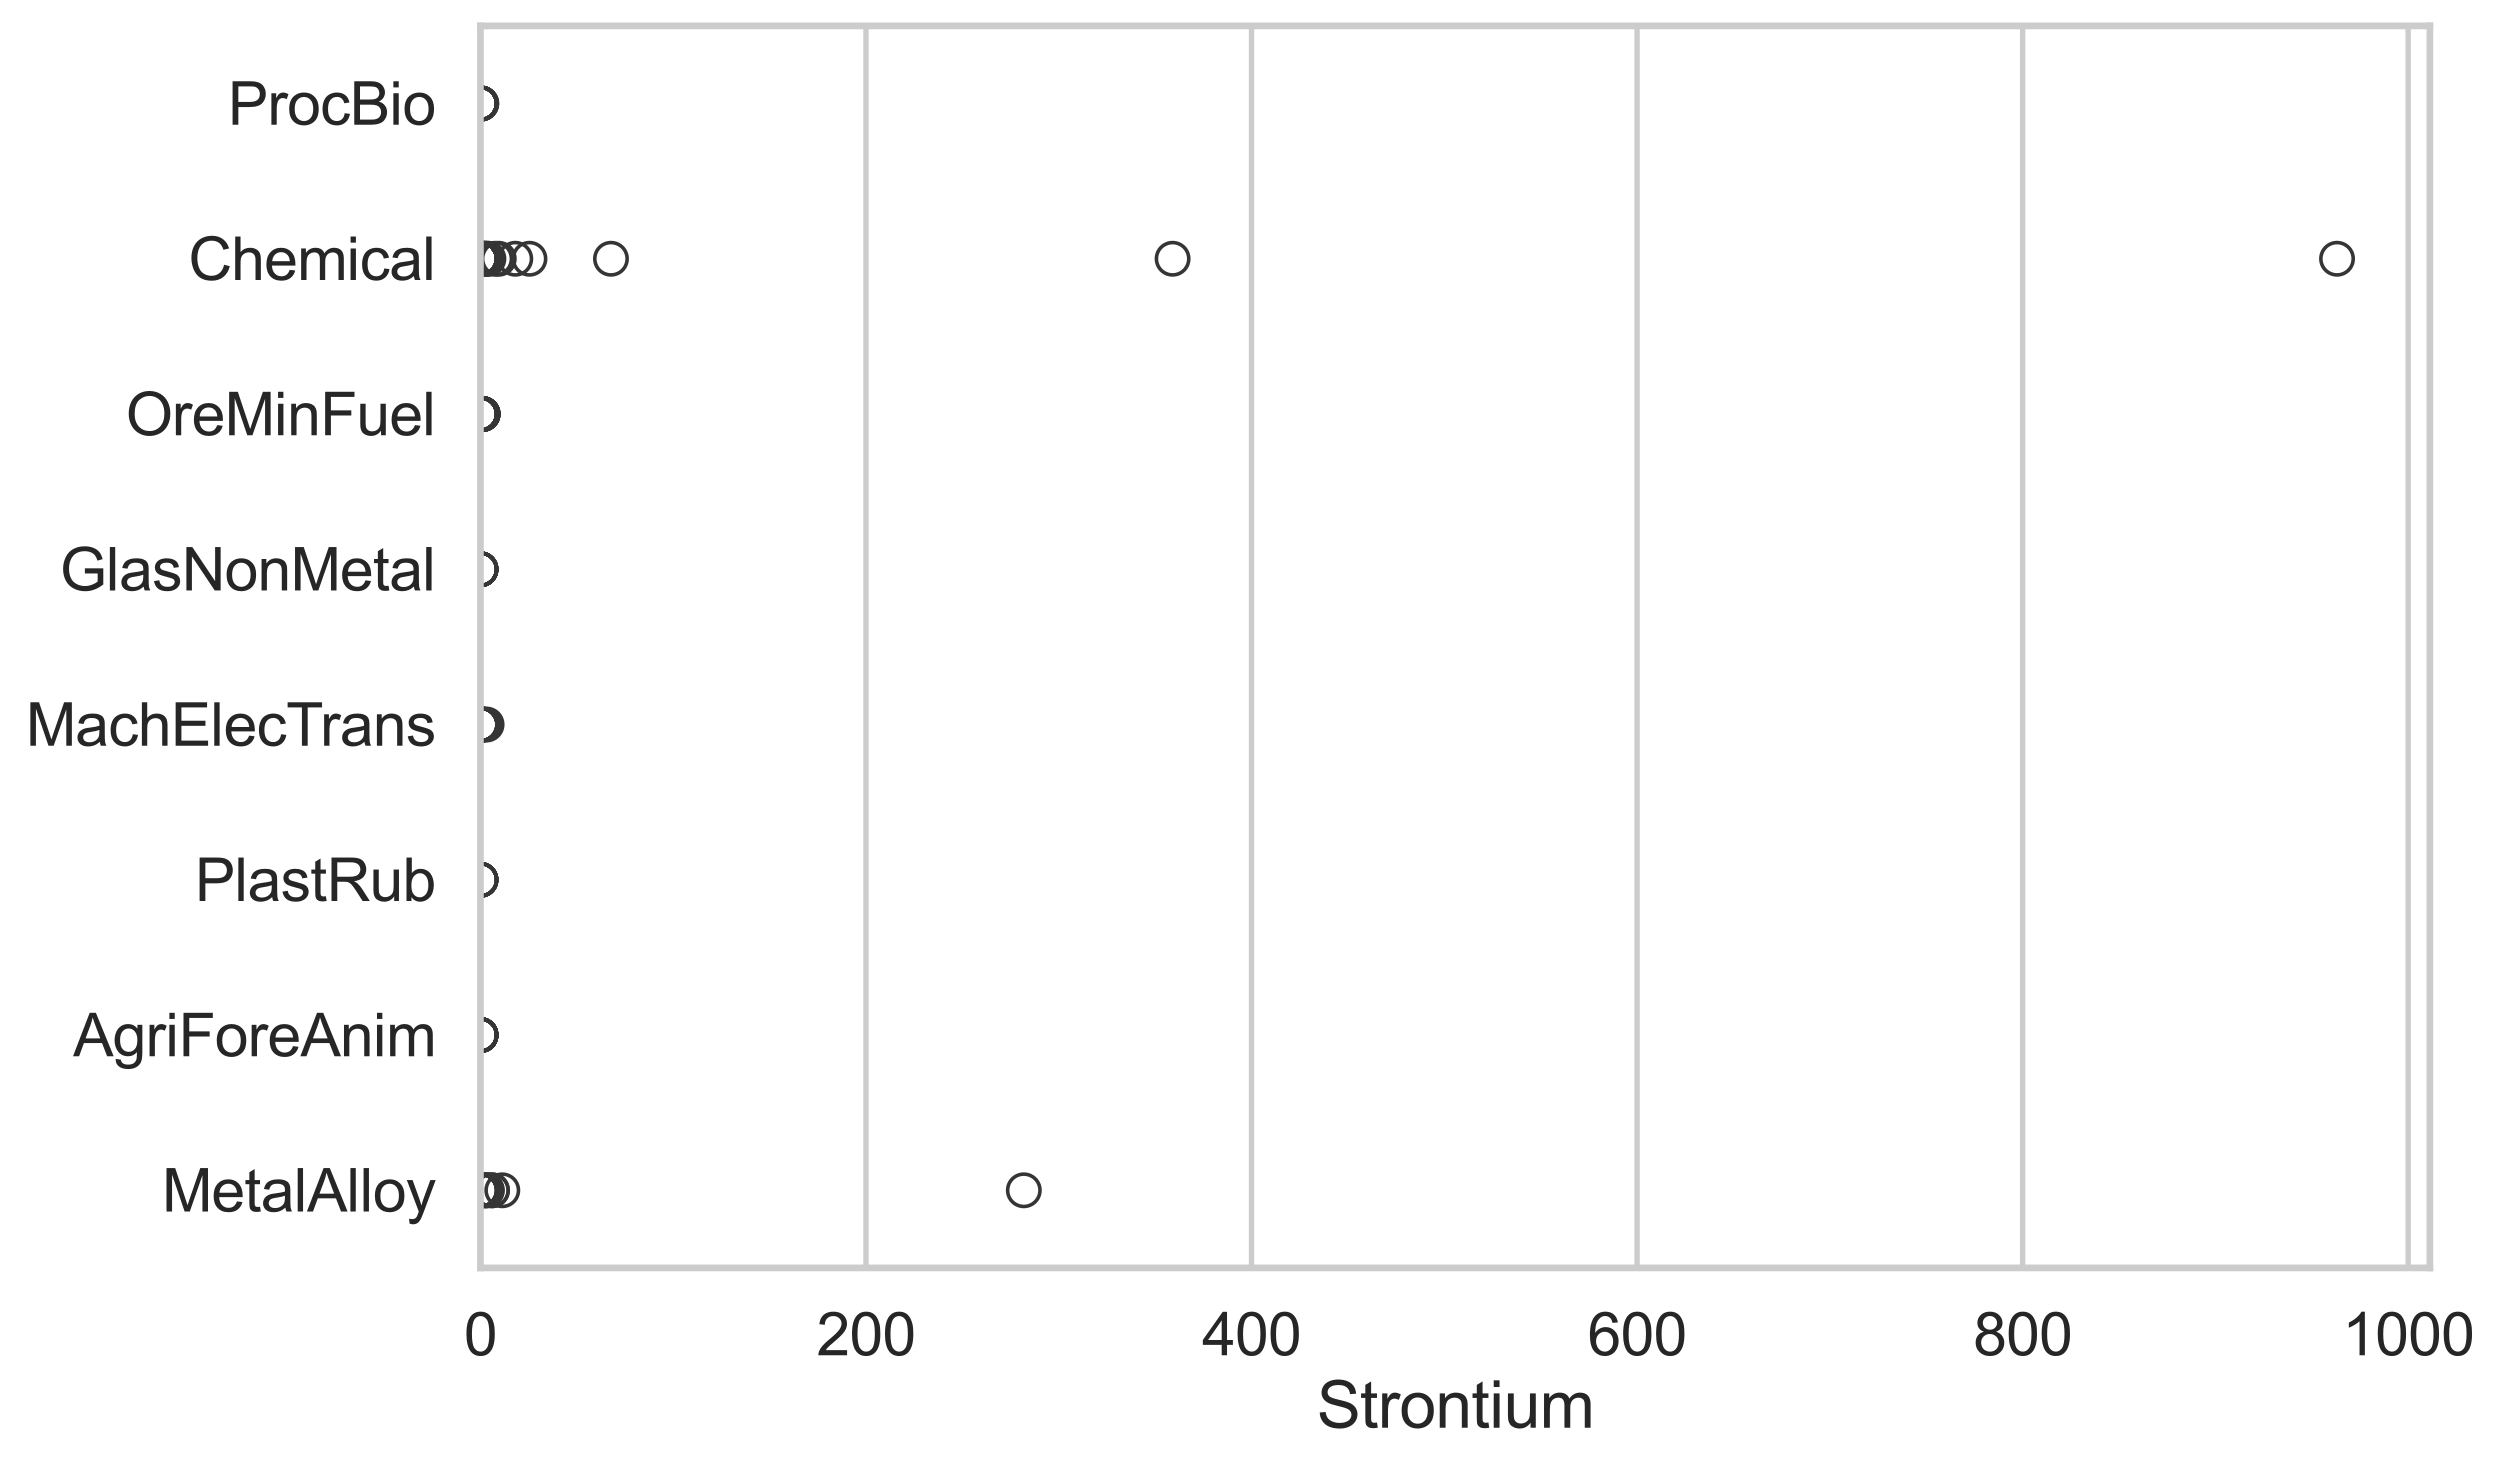<?xml version="1.0" encoding="utf-8" standalone="no"?>
<!DOCTYPE svg PUBLIC "-//W3C//DTD SVG 1.1//EN"
  "http://www.w3.org/Graphics/SVG/1.1/DTD/svg11.dtd">
<svg xmlns:xlink="http://www.w3.org/1999/xlink" width="695.74pt" height="408.111pt" viewBox="0 0 695.74 408.111" xmlns="http://www.w3.org/2000/svg" version="1.1">
 <defs>
  <style type="text/css">*{stroke-linejoin: round; stroke-linecap: butt}</style>
 </defs>
 <g id="figure_1">
  <g id="patch_1">
   <path d="M 0 408.111 
L 695.74 408.111 
L 695.74 0 
L 0 0 
z
" style="fill: #ffffff"/>
  </g>
  <g id="axes_1">
   <g id="patch_2">
    <path d="M 133.697 352.86 
L 676.224 352.86 
L 676.224 7.2 
L 133.697 7.2 
z
" style="fill: #ffffff"/>
   </g>
   <g id="matplotlib.axis_1">
    <g id="xtick_1">
     <g id="line2d_1">
      <path d="M 133.697 352.86 
L 133.697 7.2 
" clip-path="url(#pf5f58c0b73)" style="fill: none; stroke: #cccccc; stroke-width: 1.5; stroke-linecap: round"/>
     </g>
     <g id="text_1">
      <!-- 0 -->
      <g style="fill: #262626" transform="translate(129.109 377.17) scale(0.165 -0.165)">
       <defs>
        <path id="ArialMT-30" d="M 266 2259 
Q 266 3072 433 3567 
Q 600 4063 929 4331 
Q 1259 4600 1759 4600 
Q 2128 4600 2406 4451 
Q 2684 4303 2865 4023 
Q 3047 3744 3150 3342 
Q 3253 2941 3253 2259 
Q 3253 1453 3087 958 
Q 2922 463 2592 192 
Q 2263 -78 1759 -78 
Q 1097 -78 719 397 
Q 266 969 266 2259 
z
M 844 2259 
Q 844 1131 1108 757 
Q 1372 384 1759 384 
Q 2147 384 2411 759 
Q 2675 1134 2675 2259 
Q 2675 3391 2411 3762 
Q 2147 4134 1753 4134 
Q 1366 4134 1134 3806 
Q 844 3388 844 2259 
z
" transform="scale(0.016)"/>
       </defs>
       <use xlink:href="#ArialMT-30"/>
      </g>
     </g>
    </g>
    <g id="xtick_2">
     <g id="line2d_2">
      <path d="M 240.995 352.86 
L 240.995 7.2 
" clip-path="url(#pf5f58c0b73)" style="fill: none; stroke: #cccccc; stroke-width: 1.5; stroke-linecap: round"/>
     </g>
     <g id="text_2">
      <!-- 200 -->
      <g style="fill: #262626" transform="translate(227.232 377.17) scale(0.165 -0.165)">
       <defs>
        <path id="ArialMT-32" d="M 3222 541 
L 3222 0 
L 194 0 
Q 188 203 259 391 
Q 375 700 629 1000 
Q 884 1300 1366 1694 
Q 2113 2306 2375 2664 
Q 2638 3022 2638 3341 
Q 2638 3675 2398 3904 
Q 2159 4134 1775 4134 
Q 1369 4134 1125 3890 
Q 881 3647 878 3216 
L 300 3275 
Q 359 3922 746 4261 
Q 1134 4600 1788 4600 
Q 2447 4600 2831 4234 
Q 3216 3869 3216 3328 
Q 3216 3053 3103 2787 
Q 2991 2522 2730 2228 
Q 2469 1934 1863 1422 
Q 1356 997 1212 845 
Q 1069 694 975 541 
L 3222 541 
z
" transform="scale(0.016)"/>
       </defs>
       <use xlink:href="#ArialMT-32"/>
       <use xlink:href="#ArialMT-30" transform="translate(55.615 0)"/>
       <use xlink:href="#ArialMT-30" transform="translate(111.23 0)"/>
      </g>
     </g>
    </g>
    <g id="xtick_3">
     <g id="line2d_3">
      <path d="M 348.294 352.86 
L 348.294 7.2 
" clip-path="url(#pf5f58c0b73)" style="fill: none; stroke: #cccccc; stroke-width: 1.5; stroke-linecap: round"/>
     </g>
     <g id="text_3">
      <!-- 400 -->
      <g style="fill: #262626" transform="translate(334.53 377.17) scale(0.165 -0.165)">
       <defs>
        <path id="ArialMT-34" d="M 2069 0 
L 2069 1097 
L 81 1097 
L 81 1613 
L 2172 4581 
L 2631 4581 
L 2631 1613 
L 3250 1613 
L 3250 1097 
L 2631 1097 
L 2631 0 
L 2069 0 
z
M 2069 1613 
L 2069 3678 
L 634 1613 
L 2069 1613 
z
" transform="scale(0.016)"/>
       </defs>
       <use xlink:href="#ArialMT-34"/>
       <use xlink:href="#ArialMT-30" transform="translate(55.615 0)"/>
       <use xlink:href="#ArialMT-30" transform="translate(111.23 0)"/>
      </g>
     </g>
    </g>
    <g id="xtick_4">
     <g id="line2d_4">
      <path d="M 455.592 352.86 
L 455.592 7.2 
" clip-path="url(#pf5f58c0b73)" style="fill: none; stroke: #cccccc; stroke-width: 1.5; stroke-linecap: round"/>
     </g>
     <g id="text_4">
      <!-- 600 -->
      <g style="fill: #262626" transform="translate(441.829 377.17) scale(0.165 -0.165)">
       <defs>
        <path id="ArialMT-36" d="M 3184 3459 
L 2625 3416 
Q 2550 3747 2413 3897 
Q 2184 4138 1850 4138 
Q 1581 4138 1378 3988 
Q 1113 3794 959 3422 
Q 806 3050 800 2363 
Q 1003 2672 1297 2822 
Q 1591 2972 1913 2972 
Q 2475 2972 2870 2558 
Q 3266 2144 3266 1488 
Q 3266 1056 3080 686 
Q 2894 316 2569 119 
Q 2244 -78 1831 -78 
Q 1128 -78 684 439 
Q 241 956 241 2144 
Q 241 3472 731 4075 
Q 1159 4600 1884 4600 
Q 2425 4600 2770 4297 
Q 3116 3994 3184 3459 
z
M 888 1484 
Q 888 1194 1011 928 
Q 1134 663 1356 523 
Q 1578 384 1822 384 
Q 2178 384 2434 671 
Q 2691 959 2691 1453 
Q 2691 1928 2437 2201 
Q 2184 2475 1800 2475 
Q 1419 2475 1153 2201 
Q 888 1928 888 1484 
z
" transform="scale(0.016)"/>
       </defs>
       <use xlink:href="#ArialMT-36"/>
       <use xlink:href="#ArialMT-30" transform="translate(55.615 0)"/>
       <use xlink:href="#ArialMT-30" transform="translate(111.23 0)"/>
      </g>
     </g>
    </g>
    <g id="xtick_5">
     <g id="line2d_5">
      <path d="M 562.891 352.86 
L 562.891 7.2 
" clip-path="url(#pf5f58c0b73)" style="fill: none; stroke: #cccccc; stroke-width: 1.5; stroke-linecap: round"/>
     </g>
     <g id="text_5">
      <!-- 800 -->
      <g style="fill: #262626" transform="translate(549.127 377.17) scale(0.165 -0.165)">
       <defs>
        <path id="ArialMT-38" d="M 1131 2484 
Q 781 2613 612 2850 
Q 444 3088 444 3419 
Q 444 3919 803 4259 
Q 1163 4600 1759 4600 
Q 2359 4600 2725 4251 
Q 3091 3903 3091 3403 
Q 3091 3084 2923 2848 
Q 2756 2613 2416 2484 
Q 2838 2347 3058 2040 
Q 3278 1734 3278 1309 
Q 3278 722 2862 322 
Q 2447 -78 1769 -78 
Q 1091 -78 675 323 
Q 259 725 259 1325 
Q 259 1772 486 2073 
Q 713 2375 1131 2484 
z
M 1019 3438 
Q 1019 3113 1228 2906 
Q 1438 2700 1772 2700 
Q 2097 2700 2305 2904 
Q 2513 3109 2513 3406 
Q 2513 3716 2298 3927 
Q 2084 4138 1766 4138 
Q 1444 4138 1231 3931 
Q 1019 3725 1019 3438 
z
M 838 1322 
Q 838 1081 952 856 
Q 1066 631 1291 507 
Q 1516 384 1775 384 
Q 2178 384 2440 643 
Q 2703 903 2703 1303 
Q 2703 1709 2433 1975 
Q 2163 2241 1756 2241 
Q 1359 2241 1098 1978 
Q 838 1716 838 1322 
z
" transform="scale(0.016)"/>
       </defs>
       <use xlink:href="#ArialMT-38"/>
       <use xlink:href="#ArialMT-30" transform="translate(55.615 0)"/>
       <use xlink:href="#ArialMT-30" transform="translate(111.23 0)"/>
      </g>
     </g>
    </g>
    <g id="xtick_6">
     <g id="line2d_6">
      <path d="M 670.189 352.86 
L 670.189 7.2 
" clip-path="url(#pf5f58c0b73)" style="fill: none; stroke: #cccccc; stroke-width: 1.5; stroke-linecap: round"/>
     </g>
     <g id="text_6">
      <!-- 1000 -->
      <g style="fill: #262626" transform="translate(651.838 377.17) scale(0.165 -0.165)">
       <defs>
        <path id="ArialMT-31" d="M 2384 0 
L 1822 0 
L 1822 3584 
Q 1619 3391 1289 3197 
Q 959 3003 697 2906 
L 697 3450 
Q 1169 3672 1522 3987 
Q 1875 4303 2022 4600 
L 2384 4600 
L 2384 0 
z
" transform="scale(0.016)"/>
       </defs>
       <use xlink:href="#ArialMT-31"/>
       <use xlink:href="#ArialMT-30" transform="translate(55.615 0)"/>
       <use xlink:href="#ArialMT-30" transform="translate(111.23 0)"/>
       <use xlink:href="#ArialMT-30" transform="translate(166.846 0)"/>
      </g>
     </g>
    </g>
    <g id="text_7">
     <!-- Strontium -->
     <g style="fill: #262626" transform="translate(366.449 397.334) scale(0.18 -0.18)">
      <defs>
       <path id="ArialMT-53" d="M 288 1472 
L 859 1522 
Q 900 1178 1048 958 
Q 1197 738 1509 602 
Q 1822 466 2213 466 
Q 2559 466 2825 569 
Q 3091 672 3220 851 
Q 3350 1031 3350 1244 
Q 3350 1459 3225 1620 
Q 3100 1781 2813 1891 
Q 2628 1963 1997 2114 
Q 1366 2266 1113 2400 
Q 784 2572 623 2826 
Q 463 3081 463 3397 
Q 463 3744 659 4045 
Q 856 4347 1234 4503 
Q 1613 4659 2075 4659 
Q 2584 4659 2973 4495 
Q 3363 4331 3572 4012 
Q 3781 3694 3797 3291 
L 3216 3247 
Q 3169 3681 2898 3903 
Q 2628 4125 2100 4125 
Q 1550 4125 1298 3923 
Q 1047 3722 1047 3438 
Q 1047 3191 1225 3031 
Q 1400 2872 2139 2705 
Q 2878 2538 3153 2413 
Q 3553 2228 3743 1945 
Q 3934 1663 3934 1294 
Q 3934 928 3725 604 
Q 3516 281 3123 101 
Q 2731 -78 2241 -78 
Q 1619 -78 1198 103 
Q 778 284 539 648 
Q 300 1013 288 1472 
z
" transform="scale(0.016)"/>
       <path id="ArialMT-74" d="M 1650 503 
L 1731 6 
Q 1494 -44 1306 -44 
Q 1000 -44 831 53 
Q 663 150 594 308 
Q 525 466 525 972 
L 525 2881 
L 113 2881 
L 113 3319 
L 525 3319 
L 525 4141 
L 1084 4478 
L 1084 3319 
L 1650 3319 
L 1650 2881 
L 1084 2881 
L 1084 941 
Q 1084 700 1114 631 
Q 1144 563 1211 522 
Q 1278 481 1403 481 
Q 1497 481 1650 503 
z
" transform="scale(0.016)"/>
       <path id="ArialMT-72" d="M 416 0 
L 416 3319 
L 922 3319 
L 922 2816 
Q 1116 3169 1280 3281 
Q 1444 3394 1641 3394 
Q 1925 3394 2219 3213 
L 2025 2691 
Q 1819 2813 1613 2813 
Q 1428 2813 1281 2702 
Q 1134 2591 1072 2394 
Q 978 2094 978 1738 
L 978 0 
L 416 0 
z
" transform="scale(0.016)"/>
       <path id="ArialMT-6f" d="M 213 1659 
Q 213 2581 725 3025 
Q 1153 3394 1769 3394 
Q 2453 3394 2887 2945 
Q 3322 2497 3322 1706 
Q 3322 1066 3130 698 
Q 2938 331 2570 128 
Q 2203 -75 1769 -75 
Q 1072 -75 642 372 
Q 213 819 213 1659 
z
M 791 1659 
Q 791 1022 1069 705 
Q 1347 388 1769 388 
Q 2188 388 2466 706 
Q 2744 1025 2744 1678 
Q 2744 2294 2464 2611 
Q 2184 2928 1769 2928 
Q 1347 2928 1069 2612 
Q 791 2297 791 1659 
z
" transform="scale(0.016)"/>
       <path id="ArialMT-6e" d="M 422 0 
L 422 3319 
L 928 3319 
L 928 2847 
Q 1294 3394 1984 3394 
Q 2284 3394 2536 3286 
Q 2788 3178 2913 3003 
Q 3038 2828 3088 2588 
Q 3119 2431 3119 2041 
L 3119 0 
L 2556 0 
L 2556 2019 
Q 2556 2363 2490 2533 
Q 2425 2703 2258 2804 
Q 2091 2906 1866 2906 
Q 1506 2906 1245 2678 
Q 984 2450 984 1813 
L 984 0 
L 422 0 
z
" transform="scale(0.016)"/>
       <path id="ArialMT-69" d="M 425 3934 
L 425 4581 
L 988 4581 
L 988 3934 
L 425 3934 
z
M 425 0 
L 425 3319 
L 988 3319 
L 988 0 
L 425 0 
z
" transform="scale(0.016)"/>
       <path id="ArialMT-75" d="M 2597 0 
L 2597 488 
Q 2209 -75 1544 -75 
Q 1250 -75 995 37 
Q 741 150 617 320 
Q 494 491 444 738 
Q 409 903 409 1263 
L 409 3319 
L 972 3319 
L 972 1478 
Q 972 1038 1006 884 
Q 1059 663 1231 536 
Q 1403 409 1656 409 
Q 1909 409 2131 539 
Q 2353 669 2445 892 
Q 2538 1116 2538 1541 
L 2538 3319 
L 3100 3319 
L 3100 0 
L 2597 0 
z
" transform="scale(0.016)"/>
       <path id="ArialMT-6d" d="M 422 0 
L 422 3319 
L 925 3319 
L 925 2853 
Q 1081 3097 1340 3245 
Q 1600 3394 1931 3394 
Q 2300 3394 2536 3241 
Q 2772 3088 2869 2813 
Q 3263 3394 3894 3394 
Q 4388 3394 4653 3120 
Q 4919 2847 4919 2278 
L 4919 0 
L 4359 0 
L 4359 2091 
Q 4359 2428 4304 2576 
Q 4250 2725 4106 2815 
Q 3963 2906 3769 2906 
Q 3419 2906 3187 2673 
Q 2956 2441 2956 1928 
L 2956 0 
L 2394 0 
L 2394 2156 
Q 2394 2531 2256 2718 
Q 2119 2906 1806 2906 
Q 1569 2906 1367 2781 
Q 1166 2656 1075 2415 
Q 984 2175 984 1722 
L 984 0 
L 422 0 
z
" transform="scale(0.016)"/>
      </defs>
      <use xlink:href="#ArialMT-53"/>
      <use xlink:href="#ArialMT-74" transform="translate(66.699 0)"/>
      <use xlink:href="#ArialMT-72" transform="translate(94.482 0)"/>
      <use xlink:href="#ArialMT-6f" transform="translate(127.783 0)"/>
      <use xlink:href="#ArialMT-6e" transform="translate(183.398 0)"/>
      <use xlink:href="#ArialMT-74" transform="translate(239.014 0)"/>
      <use xlink:href="#ArialMT-69" transform="translate(266.797 0)"/>
      <use xlink:href="#ArialMT-75" transform="translate(289.014 0)"/>
      <use xlink:href="#ArialMT-6d" transform="translate(344.629 0)"/>
     </g>
    </g>
   </g>
   <g id="matplotlib.axis_2">
    <g id="ytick_1">
     <g id="text_8">
      <!-- ProcBio -->
      <g style="fill: #262626" transform="translate(63.424 34.709) scale(0.165 -0.165)">
       <defs>
        <path id="ArialMT-50" d="M 494 0 
L 494 4581 
L 2222 4581 
Q 2678 4581 2919 4538 
Q 3256 4481 3484 4323 
Q 3713 4166 3852 3881 
Q 3991 3597 3991 3256 
Q 3991 2672 3619 2267 
Q 3247 1863 2275 1863 
L 1100 1863 
L 1100 0 
L 494 0 
z
M 1100 2403 
L 2284 2403 
Q 2872 2403 3119 2622 
Q 3366 2841 3366 3238 
Q 3366 3525 3220 3729 
Q 3075 3934 2838 4000 
Q 2684 4041 2272 4041 
L 1100 4041 
L 1100 2403 
z
" transform="scale(0.016)"/>
        <path id="ArialMT-63" d="M 2588 1216 
L 3141 1144 
Q 3050 572 2676 248 
Q 2303 -75 1759 -75 
Q 1078 -75 664 370 
Q 250 816 250 1647 
Q 250 2184 428 2587 
Q 606 2991 970 3192 
Q 1334 3394 1763 3394 
Q 2303 3394 2647 3120 
Q 2991 2847 3088 2344 
L 2541 2259 
Q 2463 2594 2264 2762 
Q 2066 2931 1784 2931 
Q 1359 2931 1093 2626 
Q 828 2322 828 1663 
Q 828 994 1084 691 
Q 1341 388 1753 388 
Q 2084 388 2306 591 
Q 2528 794 2588 1216 
z
" transform="scale(0.016)"/>
        <path id="ArialMT-42" d="M 469 0 
L 469 4581 
L 2188 4581 
Q 2713 4581 3030 4442 
Q 3347 4303 3526 4014 
Q 3706 3725 3706 3409 
Q 3706 3116 3547 2856 
Q 3388 2597 3066 2438 
Q 3481 2316 3704 2022 
Q 3928 1728 3928 1328 
Q 3928 1006 3792 729 
Q 3656 453 3456 303 
Q 3256 153 2954 76 
Q 2653 0 2216 0 
L 469 0 
z
M 1075 2656 
L 2066 2656 
Q 2469 2656 2644 2709 
Q 2875 2778 2992 2937 
Q 3109 3097 3109 3338 
Q 3109 3566 3000 3739 
Q 2891 3913 2687 3977 
Q 2484 4041 1991 4041 
L 1075 4041 
L 1075 2656 
z
M 1075 541 
L 2216 541 
Q 2509 541 2628 563 
Q 2838 600 2978 687 
Q 3119 775 3209 942 
Q 3300 1109 3300 1328 
Q 3300 1584 3169 1773 
Q 3038 1963 2805 2039 
Q 2572 2116 2134 2116 
L 1075 2116 
L 1075 541 
z
" transform="scale(0.016)"/>
       </defs>
       <use xlink:href="#ArialMT-50"/>
       <use xlink:href="#ArialMT-72" transform="translate(66.699 0)"/>
       <use xlink:href="#ArialMT-6f" transform="translate(100 0)"/>
       <use xlink:href="#ArialMT-63" transform="translate(155.615 0)"/>
       <use xlink:href="#ArialMT-42" transform="translate(205.615 0)"/>
       <use xlink:href="#ArialMT-69" transform="translate(272.314 0)"/>
       <use xlink:href="#ArialMT-6f" transform="translate(294.531 0)"/>
      </g>
     </g>
    </g>
    <g id="ytick_2">
     <g id="text_9">
      <!-- Chemical -->
      <g style="fill: #262626" transform="translate(52.428 77.916) scale(0.165 -0.165)">
       <defs>
        <path id="ArialMT-43" d="M 3763 1606 
L 4369 1453 
Q 4178 706 3683 314 
Q 3188 -78 2472 -78 
Q 1731 -78 1267 223 
Q 803 525 561 1097 
Q 319 1669 319 2325 
Q 319 3041 592 3573 
Q 866 4106 1370 4382 
Q 1875 4659 2481 4659 
Q 3169 4659 3637 4309 
Q 4106 3959 4291 3325 
L 3694 3184 
Q 3534 3684 3231 3912 
Q 2928 4141 2469 4141 
Q 1941 4141 1586 3887 
Q 1231 3634 1087 3207 
Q 944 2781 944 2328 
Q 944 1744 1114 1308 
Q 1284 872 1643 656 
Q 2003 441 2422 441 
Q 2931 441 3284 734 
Q 3638 1028 3763 1606 
z
" transform="scale(0.016)"/>
        <path id="ArialMT-68" d="M 422 0 
L 422 4581 
L 984 4581 
L 984 2938 
Q 1378 3394 1978 3394 
Q 2347 3394 2619 3248 
Q 2891 3103 3008 2847 
Q 3125 2591 3125 2103 
L 3125 0 
L 2563 0 
L 2563 2103 
Q 2563 2525 2380 2717 
Q 2197 2909 1863 2909 
Q 1613 2909 1392 2779 
Q 1172 2650 1078 2428 
Q 984 2206 984 1816 
L 984 0 
L 422 0 
z
" transform="scale(0.016)"/>
        <path id="ArialMT-65" d="M 2694 1069 
L 3275 997 
Q 3138 488 2766 206 
Q 2394 -75 1816 -75 
Q 1088 -75 661 373 
Q 234 822 234 1631 
Q 234 2469 665 2931 
Q 1097 3394 1784 3394 
Q 2450 3394 2872 2941 
Q 3294 2488 3294 1666 
Q 3294 1616 3291 1516 
L 816 1516 
Q 847 969 1125 678 
Q 1403 388 1819 388 
Q 2128 388 2347 550 
Q 2566 713 2694 1069 
z
M 847 1978 
L 2700 1978 
Q 2663 2397 2488 2606 
Q 2219 2931 1791 2931 
Q 1403 2931 1139 2672 
Q 875 2413 847 1978 
z
" transform="scale(0.016)"/>
        <path id="ArialMT-61" d="M 2588 409 
Q 2275 144 1986 34 
Q 1697 -75 1366 -75 
Q 819 -75 525 192 
Q 231 459 231 875 
Q 231 1119 342 1320 
Q 453 1522 633 1644 
Q 813 1766 1038 1828 
Q 1203 1872 1538 1913 
Q 2219 1994 2541 2106 
Q 2544 2222 2544 2253 
Q 2544 2597 2384 2738 
Q 2169 2928 1744 2928 
Q 1347 2928 1158 2789 
Q 969 2650 878 2297 
L 328 2372 
Q 403 2725 575 2942 
Q 747 3159 1072 3276 
Q 1397 3394 1825 3394 
Q 2250 3394 2515 3294 
Q 2781 3194 2906 3042 
Q 3031 2891 3081 2659 
Q 3109 2516 3109 2141 
L 3109 1391 
Q 3109 606 3145 398 
Q 3181 191 3288 0 
L 2700 0 
Q 2613 175 2588 409 
z
M 2541 1666 
Q 2234 1541 1622 1453 
Q 1275 1403 1131 1340 
Q 988 1278 909 1158 
Q 831 1038 831 891 
Q 831 666 1001 516 
Q 1172 366 1500 366 
Q 1825 366 2078 508 
Q 2331 650 2450 897 
Q 2541 1088 2541 1459 
L 2541 1666 
z
" transform="scale(0.016)"/>
        <path id="ArialMT-6c" d="M 409 0 
L 409 4581 
L 972 4581 
L 972 0 
L 409 0 
z
" transform="scale(0.016)"/>
       </defs>
       <use xlink:href="#ArialMT-43"/>
       <use xlink:href="#ArialMT-68" transform="translate(72.217 0)"/>
       <use xlink:href="#ArialMT-65" transform="translate(127.832 0)"/>
       <use xlink:href="#ArialMT-6d" transform="translate(183.447 0)"/>
       <use xlink:href="#ArialMT-69" transform="translate(266.748 0)"/>
       <use xlink:href="#ArialMT-63" transform="translate(288.965 0)"/>
       <use xlink:href="#ArialMT-61" transform="translate(338.965 0)"/>
       <use xlink:href="#ArialMT-6c" transform="translate(394.58 0)"/>
      </g>
     </g>
    </g>
    <g id="ytick_3">
     <g id="text_10">
      <!-- OreMinFuel -->
      <g style="fill: #262626" transform="translate(35.013 121.124) scale(0.165 -0.165)">
       <defs>
        <path id="ArialMT-4f" d="M 309 2231 
Q 309 3372 921 4017 
Q 1534 4663 2503 4663 
Q 3138 4663 3647 4359 
Q 4156 4056 4423 3514 
Q 4691 2972 4691 2284 
Q 4691 1588 4409 1038 
Q 4128 488 3612 205 
Q 3097 -78 2500 -78 
Q 1853 -78 1343 234 
Q 834 547 571 1087 
Q 309 1628 309 2231 
z
M 934 2222 
Q 934 1394 1379 917 
Q 1825 441 2497 441 
Q 3181 441 3623 922 
Q 4066 1403 4066 2288 
Q 4066 2847 3877 3264 
Q 3688 3681 3323 3911 
Q 2959 4141 2506 4141 
Q 1863 4141 1398 3698 
Q 934 3256 934 2222 
z
" transform="scale(0.016)"/>
        <path id="ArialMT-4d" d="M 475 0 
L 475 4581 
L 1388 4581 
L 2472 1338 
Q 2622 884 2691 659 
Q 2769 909 2934 1394 
L 4031 4581 
L 4847 4581 
L 4847 0 
L 4263 0 
L 4263 3834 
L 2931 0 
L 2384 0 
L 1059 3900 
L 1059 0 
L 475 0 
z
" transform="scale(0.016)"/>
        <path id="ArialMT-46" d="M 525 0 
L 525 4581 
L 3616 4581 
L 3616 4041 
L 1131 4041 
L 1131 2622 
L 3281 2622 
L 3281 2081 
L 1131 2081 
L 1131 0 
L 525 0 
z
" transform="scale(0.016)"/>
       </defs>
       <use xlink:href="#ArialMT-4f"/>
       <use xlink:href="#ArialMT-72" transform="translate(77.783 0)"/>
       <use xlink:href="#ArialMT-65" transform="translate(111.084 0)"/>
       <use xlink:href="#ArialMT-4d" transform="translate(166.699 0)"/>
       <use xlink:href="#ArialMT-69" transform="translate(250 0)"/>
       <use xlink:href="#ArialMT-6e" transform="translate(272.217 0)"/>
       <use xlink:href="#ArialMT-46" transform="translate(327.832 0)"/>
       <use xlink:href="#ArialMT-75" transform="translate(388.916 0)"/>
       <use xlink:href="#ArialMT-65" transform="translate(444.531 0)"/>
       <use xlink:href="#ArialMT-6c" transform="translate(500.146 0)"/>
      </g>
     </g>
    </g>
    <g id="ytick_4">
     <g id="text_11">
      <!-- GlasNonMetal -->
      <g style="fill: #262626" transform="translate(16.659 164.331) scale(0.165 -0.165)">
       <defs>
        <path id="ArialMT-47" d="M 2638 1797 
L 2638 2334 
L 4578 2338 
L 4578 638 
Q 4131 281 3656 101 
Q 3181 -78 2681 -78 
Q 2006 -78 1454 211 
Q 903 500 622 1047 
Q 341 1594 341 2269 
Q 341 2938 620 3517 
Q 900 4097 1425 4378 
Q 1950 4659 2634 4659 
Q 3131 4659 3532 4498 
Q 3934 4338 4162 4050 
Q 4391 3763 4509 3300 
L 3963 3150 
Q 3859 3500 3706 3700 
Q 3553 3900 3268 4020 
Q 2984 4141 2638 4141 
Q 2222 4141 1919 4014 
Q 1616 3888 1430 3681 
Q 1244 3475 1141 3228 
Q 966 2803 966 2306 
Q 966 1694 1177 1281 
Q 1388 869 1791 669 
Q 2194 469 2647 469 
Q 3041 469 3416 620 
Q 3791 772 3984 944 
L 3984 1797 
L 2638 1797 
z
" transform="scale(0.016)"/>
        <path id="ArialMT-73" d="M 197 991 
L 753 1078 
Q 800 744 1014 566 
Q 1228 388 1613 388 
Q 2000 388 2187 545 
Q 2375 703 2375 916 
Q 2375 1106 2209 1216 
Q 2094 1291 1634 1406 
Q 1016 1563 777 1677 
Q 538 1791 414 1992 
Q 291 2194 291 2438 
Q 291 2659 392 2848 
Q 494 3038 669 3163 
Q 800 3259 1026 3326 
Q 1253 3394 1513 3394 
Q 1903 3394 2198 3281 
Q 2494 3169 2634 2976 
Q 2775 2784 2828 2463 
L 2278 2388 
Q 2241 2644 2061 2787 
Q 1881 2931 1553 2931 
Q 1166 2931 1000 2803 
Q 834 2675 834 2503 
Q 834 2394 903 2306 
Q 972 2216 1119 2156 
Q 1203 2125 1616 2013 
Q 2213 1853 2448 1751 
Q 2684 1650 2818 1456 
Q 2953 1263 2953 975 
Q 2953 694 2789 445 
Q 2625 197 2315 61 
Q 2006 -75 1616 -75 
Q 969 -75 630 194 
Q 291 463 197 991 
z
" transform="scale(0.016)"/>
        <path id="ArialMT-4e" d="M 488 0 
L 488 4581 
L 1109 4581 
L 3516 984 
L 3516 4581 
L 4097 4581 
L 4097 0 
L 3475 0 
L 1069 3600 
L 1069 0 
L 488 0 
z
" transform="scale(0.016)"/>
       </defs>
       <use xlink:href="#ArialMT-47"/>
       <use xlink:href="#ArialMT-6c" transform="translate(77.783 0)"/>
       <use xlink:href="#ArialMT-61" transform="translate(100 0)"/>
       <use xlink:href="#ArialMT-73" transform="translate(155.615 0)"/>
       <use xlink:href="#ArialMT-4e" transform="translate(205.615 0)"/>
       <use xlink:href="#ArialMT-6f" transform="translate(277.832 0)"/>
       <use xlink:href="#ArialMT-6e" transform="translate(333.447 0)"/>
       <use xlink:href="#ArialMT-4d" transform="translate(389.062 0)"/>
       <use xlink:href="#ArialMT-65" transform="translate(472.363 0)"/>
       <use xlink:href="#ArialMT-74" transform="translate(527.979 0)"/>
       <use xlink:href="#ArialMT-61" transform="translate(555.762 0)"/>
       <use xlink:href="#ArialMT-6c" transform="translate(611.377 0)"/>
      </g>
     </g>
    </g>
    <g id="ytick_5">
     <g id="text_12">
      <!-- MachElecTrans -->
      <g style="fill: #262626" transform="translate(7.2 207.539) scale(0.165 -0.165)">
       <defs>
        <path id="ArialMT-45" d="M 506 0 
L 506 4581 
L 3819 4581 
L 3819 4041 
L 1113 4041 
L 1113 2638 
L 3647 2638 
L 3647 2100 
L 1113 2100 
L 1113 541 
L 3925 541 
L 3925 0 
L 506 0 
z
" transform="scale(0.016)"/>
        <path id="ArialMT-54" d="M 1659 0 
L 1659 4041 
L 150 4041 
L 150 4581 
L 3781 4581 
L 3781 4041 
L 2266 4041 
L 2266 0 
L 1659 0 
z
" transform="scale(0.016)"/>
       </defs>
       <use xlink:href="#ArialMT-4d"/>
       <use xlink:href="#ArialMT-61" transform="translate(83.301 0)"/>
       <use xlink:href="#ArialMT-63" transform="translate(138.916 0)"/>
       <use xlink:href="#ArialMT-68" transform="translate(188.916 0)"/>
       <use xlink:href="#ArialMT-45" transform="translate(244.531 0)"/>
       <use xlink:href="#ArialMT-6c" transform="translate(311.23 0)"/>
       <use xlink:href="#ArialMT-65" transform="translate(333.447 0)"/>
       <use xlink:href="#ArialMT-63" transform="translate(389.062 0)"/>
       <use xlink:href="#ArialMT-54" transform="translate(439.062 0)"/>
       <use xlink:href="#ArialMT-72" transform="translate(496.396 0)"/>
       <use xlink:href="#ArialMT-61" transform="translate(529.697 0)"/>
       <use xlink:href="#ArialMT-6e" transform="translate(585.312 0)"/>
       <use xlink:href="#ArialMT-73" transform="translate(640.928 0)"/>
      </g>
     </g>
    </g>
    <g id="ytick_6">
     <g id="text_13">
      <!-- PlastRub -->
      <g style="fill: #262626" transform="translate(54.248 250.746) scale(0.165 -0.165)">
       <defs>
        <path id="ArialMT-52" d="M 503 0 
L 503 4581 
L 2534 4581 
Q 3147 4581 3465 4457 
Q 3784 4334 3975 4021 
Q 4166 3709 4166 3331 
Q 4166 2844 3850 2509 
Q 3534 2175 2875 2084 
Q 3116 1969 3241 1856 
Q 3506 1613 3744 1247 
L 4541 0 
L 3778 0 
L 3172 953 
Q 2906 1366 2734 1584 
Q 2563 1803 2427 1890 
Q 2291 1978 2150 2013 
Q 2047 2034 1813 2034 
L 1109 2034 
L 1109 0 
L 503 0 
z
M 1109 2559 
L 2413 2559 
Q 2828 2559 3062 2645 
Q 3297 2731 3419 2920 
Q 3541 3109 3541 3331 
Q 3541 3656 3305 3865 
Q 3069 4075 2559 4075 
L 1109 4075 
L 1109 2559 
z
" transform="scale(0.016)"/>
        <path id="ArialMT-62" d="M 941 0 
L 419 0 
L 419 4581 
L 981 4581 
L 981 2947 
Q 1338 3394 1891 3394 
Q 2197 3394 2470 3270 
Q 2744 3147 2920 2923 
Q 3097 2700 3197 2384 
Q 3297 2069 3297 1709 
Q 3297 856 2875 390 
Q 2453 -75 1863 -75 
Q 1275 -75 941 416 
L 941 0 
z
M 934 1684 
Q 934 1088 1097 822 
Q 1363 388 1816 388 
Q 2184 388 2453 708 
Q 2722 1028 2722 1663 
Q 2722 2313 2464 2622 
Q 2206 2931 1841 2931 
Q 1472 2931 1203 2611 
Q 934 2291 934 1684 
z
" transform="scale(0.016)"/>
       </defs>
       <use xlink:href="#ArialMT-50"/>
       <use xlink:href="#ArialMT-6c" transform="translate(66.699 0)"/>
       <use xlink:href="#ArialMT-61" transform="translate(88.916 0)"/>
       <use xlink:href="#ArialMT-73" transform="translate(144.531 0)"/>
       <use xlink:href="#ArialMT-74" transform="translate(194.531 0)"/>
       <use xlink:href="#ArialMT-52" transform="translate(222.314 0)"/>
       <use xlink:href="#ArialMT-75" transform="translate(294.531 0)"/>
       <use xlink:href="#ArialMT-62" transform="translate(350.146 0)"/>
      </g>
     </g>
    </g>
    <g id="ytick_7">
     <g id="text_14">
      <!-- AgriForeAnim -->
      <g style="fill: #262626" transform="translate(20.341 293.954) scale(0.165 -0.165)">
       <defs>
        <path id="ArialMT-41" d="M -9 0 
L 1750 4581 
L 2403 4581 
L 4278 0 
L 3588 0 
L 3053 1388 
L 1138 1388 
L 634 0 
L -9 0 
z
M 1313 1881 
L 2866 1881 
L 2388 3150 
Q 2169 3728 2063 4100 
Q 1975 3659 1816 3225 
L 1313 1881 
z
" transform="scale(0.016)"/>
        <path id="ArialMT-67" d="M 319 -275 
L 866 -356 
Q 900 -609 1056 -725 
Q 1266 -881 1628 -881 
Q 2019 -881 2231 -725 
Q 2444 -569 2519 -288 
Q 2563 -116 2559 434 
Q 2191 0 1641 0 
Q 956 0 581 494 
Q 206 988 206 1678 
Q 206 2153 378 2554 
Q 550 2956 876 3175 
Q 1203 3394 1644 3394 
Q 2231 3394 2613 2919 
L 2613 3319 
L 3131 3319 
L 3131 450 
Q 3131 -325 2973 -648 
Q 2816 -972 2473 -1159 
Q 2131 -1347 1631 -1347 
Q 1038 -1347 672 -1080 
Q 306 -813 319 -275 
z
M 784 1719 
Q 784 1066 1043 766 
Q 1303 466 1694 466 
Q 2081 466 2343 764 
Q 2606 1063 2606 1700 
Q 2606 2309 2336 2618 
Q 2066 2928 1684 2928 
Q 1309 2928 1046 2623 
Q 784 2319 784 1719 
z
" transform="scale(0.016)"/>
       </defs>
       <use xlink:href="#ArialMT-41"/>
       <use xlink:href="#ArialMT-67" transform="translate(66.699 0)"/>
       <use xlink:href="#ArialMT-72" transform="translate(122.314 0)"/>
       <use xlink:href="#ArialMT-69" transform="translate(155.615 0)"/>
       <use xlink:href="#ArialMT-46" transform="translate(177.832 0)"/>
       <use xlink:href="#ArialMT-6f" transform="translate(238.916 0)"/>
       <use xlink:href="#ArialMT-72" transform="translate(294.531 0)"/>
       <use xlink:href="#ArialMT-65" transform="translate(327.832 0)"/>
       <use xlink:href="#ArialMT-41" transform="translate(383.447 0)"/>
       <use xlink:href="#ArialMT-6e" transform="translate(450.146 0)"/>
       <use xlink:href="#ArialMT-69" transform="translate(505.762 0)"/>
       <use xlink:href="#ArialMT-6d" transform="translate(527.979 0)"/>
      </g>
     </g>
    </g>
    <g id="ytick_8">
     <g id="text_15">
      <!-- MetalAlloy -->
      <g style="fill: #262626" transform="translate(45.088 337.161) scale(0.165 -0.165)">
       <defs>
        <path id="ArialMT-79" d="M 397 -1278 
L 334 -750 
Q 519 -800 656 -800 
Q 844 -800 956 -737 
Q 1069 -675 1141 -563 
Q 1194 -478 1313 -144 
Q 1328 -97 1363 -6 
L 103 3319 
L 709 3319 
L 1400 1397 
Q 1534 1031 1641 628 
Q 1738 1016 1872 1384 
L 2581 3319 
L 3144 3319 
L 1881 -56 
Q 1678 -603 1566 -809 
Q 1416 -1088 1222 -1217 
Q 1028 -1347 759 -1347 
Q 597 -1347 397 -1278 
z
" transform="scale(0.016)"/>
       </defs>
       <use xlink:href="#ArialMT-4d"/>
       <use xlink:href="#ArialMT-65" transform="translate(83.301 0)"/>
       <use xlink:href="#ArialMT-74" transform="translate(138.916 0)"/>
       <use xlink:href="#ArialMT-61" transform="translate(166.699 0)"/>
       <use xlink:href="#ArialMT-6c" transform="translate(222.314 0)"/>
       <use xlink:href="#ArialMT-41" transform="translate(244.531 0)"/>
       <use xlink:href="#ArialMT-6c" transform="translate(311.23 0)"/>
       <use xlink:href="#ArialMT-6c" transform="translate(333.447 0)"/>
       <use xlink:href="#ArialMT-6f" transform="translate(355.664 0)"/>
       <use xlink:href="#ArialMT-79" transform="translate(411.279 0)"/>
      </g>
     </g>
    </g>
   </g>
   <g id="patch_3">
    <path d="M 133.697 11.521 
L 133.697 46.087 
L 133.697 46.087 
L 133.697 11.521 
L 133.697 11.521 
z
" clip-path="url(#pf5f58c0b73)" style="fill: #ca74db; stroke: #353535; stroke-linejoin: miter"/>
   </g>
   <g id="line2d_7">
    <path d="M 133.697 28.804 
L 133.697 28.804 
" clip-path="url(#pf5f58c0b73)" style="fill: none; stroke: #353535"/>
   </g>
   <g id="line2d_8">
    <path d="M 133.697 28.804 
L 133.697 28.804 
" clip-path="url(#pf5f58c0b73)" style="fill: none; stroke: #353535"/>
   </g>
   <g id="line2d_9">
    <path d="M 133.697 20.162 
L 133.697 37.445 
" clip-path="url(#pf5f58c0b73)" style="fill: none; stroke: #353535; stroke-linecap: round"/>
   </g>
   <g id="line2d_10">
    <path d="M 133.697 20.162 
L 133.697 37.445 
" clip-path="url(#pf5f58c0b73)" style="fill: none; stroke: #353535; stroke-linecap: round"/>
   </g>
   <g id="line2d_11">
    <defs>
     <path id="mf9fc8e822a" d="M 0 4.5 
C 1.193 4.5 2.338 4.026 3.182 3.182 
C 4.026 2.338 4.5 1.193 4.5 0 
C 4.5 -1.193 4.026 -2.338 3.182 -3.182 
C 2.338 -4.026 1.193 -4.5 0 -4.5 
C -1.193 -4.5 -2.338 -4.026 -3.182 -3.182 
C -4.026 -2.338 -4.5 -1.193 -4.5 0 
C -4.5 1.193 -4.026 2.338 -3.182 3.182 
C -2.338 4.026 -1.193 4.5 0 4.5 
z
" style="stroke: #353535"/>
    </defs>
    <g clip-path="url(#pf5f58c0b73)">
     <use xlink:href="#mf9fc8e822a" x="133.714" y="28.804" style="fill-opacity: 0; stroke: #353535"/>
     <use xlink:href="#mf9fc8e822a" x="133.698" y="28.804" style="fill-opacity: 0; stroke: #353535"/>
     <use xlink:href="#mf9fc8e822a" x="133.698" y="28.804" style="fill-opacity: 0; stroke: #353535"/>
     <use xlink:href="#mf9fc8e822a" x="133.933" y="28.804" style="fill-opacity: 0; stroke: #353535"/>
     <use xlink:href="#mf9fc8e822a" x="133.761" y="28.804" style="fill-opacity: 0; stroke: #353535"/>
     <use xlink:href="#mf9fc8e822a" x="133.697" y="28.804" style="fill-opacity: 0; stroke: #353535"/>
     <use xlink:href="#mf9fc8e822a" x="133.935" y="28.804" style="fill-opacity: 0; stroke: #353535"/>
     <use xlink:href="#mf9fc8e822a" x="133.843" y="28.804" style="fill-opacity: 0; stroke: #353535"/>
     <use xlink:href="#mf9fc8e822a" x="133.698" y="28.804" style="fill-opacity: 0; stroke: #353535"/>
     <use xlink:href="#mf9fc8e822a" x="133.698" y="28.804" style="fill-opacity: 0; stroke: #353535"/>
     <use xlink:href="#mf9fc8e822a" x="133.698" y="28.804" style="fill-opacity: 0; stroke: #353535"/>
     <use xlink:href="#mf9fc8e822a" x="133.699" y="28.804" style="fill-opacity: 0; stroke: #353535"/>
     <use xlink:href="#mf9fc8e822a" x="133.7" y="28.804" style="fill-opacity: 0; stroke: #353535"/>
     <use xlink:href="#mf9fc8e822a" x="133.698" y="28.804" style="fill-opacity: 0; stroke: #353535"/>
     <use xlink:href="#mf9fc8e822a" x="133.697" y="28.804" style="fill-opacity: 0; stroke: #353535"/>
     <use xlink:href="#mf9fc8e822a" x="133.698" y="28.804" style="fill-opacity: 0; stroke: #353535"/>
     <use xlink:href="#mf9fc8e822a" x="133.705" y="28.804" style="fill-opacity: 0; stroke: #353535"/>
     <use xlink:href="#mf9fc8e822a" x="133.698" y="28.804" style="fill-opacity: 0; stroke: #353535"/>
     <use xlink:href="#mf9fc8e822a" x="133.698" y="28.804" style="fill-opacity: 0; stroke: #353535"/>
     <use xlink:href="#mf9fc8e822a" x="133.698" y="28.804" style="fill-opacity: 0; stroke: #353535"/>
     <use xlink:href="#mf9fc8e822a" x="133.705" y="28.804" style="fill-opacity: 0; stroke: #353535"/>
     <use xlink:href="#mf9fc8e822a" x="133.698" y="28.804" style="fill-opacity: 0; stroke: #353535"/>
    </g>
   </g>
   <g id="patch_4">
    <path d="M 133.697 54.728 
L 133.697 89.294 
L 133.699 89.294 
L 133.699 54.728 
L 133.697 54.728 
z
" clip-path="url(#pf5f58c0b73)" style="fill: #5ca236; stroke: #353535; stroke-linejoin: miter"/>
   </g>
   <g id="line2d_12">
    <path d="M 133.697 72.011 
L 133.697 72.011 
" clip-path="url(#pf5f58c0b73)" style="fill: none; stroke: #353535"/>
   </g>
   <g id="line2d_13">
    <path d="M 133.699 72.011 
L 133.701 72.011 
" clip-path="url(#pf5f58c0b73)" style="fill: none; stroke: #353535"/>
   </g>
   <g id="line2d_14">
    <path d="M 133.697 63.37 
L 133.697 80.653 
" clip-path="url(#pf5f58c0b73)" style="fill: none; stroke: #353535; stroke-linecap: round"/>
   </g>
   <g id="line2d_15">
    <path d="M 133.701 63.37 
L 133.701 80.653 
" clip-path="url(#pf5f58c0b73)" style="fill: none; stroke: #353535; stroke-linecap: round"/>
   </g>
   <g id="line2d_16">
    <g clip-path="url(#pf5f58c0b73)">
     <use xlink:href="#mf9fc8e822a" x="134.171" y="72.011" style="fill-opacity: 0; stroke: #353535"/>
     <use xlink:href="#mf9fc8e822a" x="133.859" y="72.011" style="fill-opacity: 0; stroke: #353535"/>
     <use xlink:href="#mf9fc8e822a" x="133.706" y="72.011" style="fill-opacity: 0; stroke: #353535"/>
     <use xlink:href="#mf9fc8e822a" x="135.03" y="72.011" style="fill-opacity: 0; stroke: #353535"/>
     <use xlink:href="#mf9fc8e822a" x="133.707" y="72.011" style="fill-opacity: 0; stroke: #353535"/>
     <use xlink:href="#mf9fc8e822a" x="133.702" y="72.011" style="fill-opacity: 0; stroke: #353535"/>
     <use xlink:href="#mf9fc8e822a" x="133.702" y="72.011" style="fill-opacity: 0; stroke: #353535"/>
     <use xlink:href="#mf9fc8e822a" x="133.714" y="72.011" style="fill-opacity: 0; stroke: #353535"/>
     <use xlink:href="#mf9fc8e822a" x="133.703" y="72.011" style="fill-opacity: 0; stroke: #353535"/>
     <use xlink:href="#mf9fc8e822a" x="170.031" y="72.011" style="fill-opacity: 0; stroke: #353535"/>
     <use xlink:href="#mf9fc8e822a" x="133.702" y="72.011" style="fill-opacity: 0; stroke: #353535"/>
     <use xlink:href="#mf9fc8e822a" x="147.348" y="72.011" style="fill-opacity: 0; stroke: #353535"/>
     <use xlink:href="#mf9fc8e822a" x="133.707" y="72.011" style="fill-opacity: 0; stroke: #353535"/>
     <use xlink:href="#mf9fc8e822a" x="133.705" y="72.011" style="fill-opacity: 0; stroke: #353535"/>
     <use xlink:href="#mf9fc8e822a" x="133.702" y="72.011" style="fill-opacity: 0; stroke: #353535"/>
     <use xlink:href="#mf9fc8e822a" x="133.735" y="72.011" style="fill-opacity: 0; stroke: #353535"/>
     <use xlink:href="#mf9fc8e822a" x="133.711" y="72.011" style="fill-opacity: 0; stroke: #353535"/>
     <use xlink:href="#mf9fc8e822a" x="133.729" y="72.011" style="fill-opacity: 0; stroke: #353535"/>
     <use xlink:href="#mf9fc8e822a" x="133.701" y="72.011" style="fill-opacity: 0; stroke: #353535"/>
     <use xlink:href="#mf9fc8e822a" x="650.389" y="72.011" style="fill-opacity: 0; stroke: #353535"/>
     <use xlink:href="#mf9fc8e822a" x="133.703" y="72.011" style="fill-opacity: 0; stroke: #353535"/>
     <use xlink:href="#mf9fc8e822a" x="133.747" y="72.011" style="fill-opacity: 0; stroke: #353535"/>
     <use xlink:href="#mf9fc8e822a" x="134.214" y="72.011" style="fill-opacity: 0; stroke: #353535"/>
     <use xlink:href="#mf9fc8e822a" x="135.477" y="72.011" style="fill-opacity: 0; stroke: #353535"/>
     <use xlink:href="#mf9fc8e822a" x="133.703" y="72.011" style="fill-opacity: 0; stroke: #353535"/>
     <use xlink:href="#mf9fc8e822a" x="133.705" y="72.011" style="fill-opacity: 0; stroke: #353535"/>
     <use xlink:href="#mf9fc8e822a" x="138.804" y="72.011" style="fill-opacity: 0; stroke: #353535"/>
     <use xlink:href="#mf9fc8e822a" x="133.882" y="72.011" style="fill-opacity: 0; stroke: #353535"/>
     <use xlink:href="#mf9fc8e822a" x="134.915" y="72.011" style="fill-opacity: 0; stroke: #353535"/>
     <use xlink:href="#mf9fc8e822a" x="133.704" y="72.011" style="fill-opacity: 0; stroke: #353535"/>
     <use xlink:href="#mf9fc8e822a" x="134.039" y="72.011" style="fill-opacity: 0; stroke: #353535"/>
     <use xlink:href="#mf9fc8e822a" x="133.705" y="72.011" style="fill-opacity: 0; stroke: #353535"/>
     <use xlink:href="#mf9fc8e822a" x="133.705" y="72.011" style="fill-opacity: 0; stroke: #353535"/>
     <use xlink:href="#mf9fc8e822a" x="133.965" y="72.011" style="fill-opacity: 0; stroke: #353535"/>
     <use xlink:href="#mf9fc8e822a" x="133.702" y="72.011" style="fill-opacity: 0; stroke: #353535"/>
     <use xlink:href="#mf9fc8e822a" x="134.057" y="72.011" style="fill-opacity: 0; stroke: #353535"/>
     <use xlink:href="#mf9fc8e822a" x="133.706" y="72.011" style="fill-opacity: 0; stroke: #353535"/>
     <use xlink:href="#mf9fc8e822a" x="133.948" y="72.011" style="fill-opacity: 0; stroke: #353535"/>
     <use xlink:href="#mf9fc8e822a" x="133.746" y="72.011" style="fill-opacity: 0; stroke: #353535"/>
     <use xlink:href="#mf9fc8e822a" x="133.707" y="72.011" style="fill-opacity: 0; stroke: #353535"/>
     <use xlink:href="#mf9fc8e822a" x="133.705" y="72.011" style="fill-opacity: 0; stroke: #353535"/>
     <use xlink:href="#mf9fc8e822a" x="133.702" y="72.011" style="fill-opacity: 0; stroke: #353535"/>
     <use xlink:href="#mf9fc8e822a" x="133.705" y="72.011" style="fill-opacity: 0; stroke: #353535"/>
     <use xlink:href="#mf9fc8e822a" x="133.704" y="72.011" style="fill-opacity: 0; stroke: #353535"/>
     <use xlink:href="#mf9fc8e822a" x="133.738" y="72.011" style="fill-opacity: 0; stroke: #353535"/>
     <use xlink:href="#mf9fc8e822a" x="326.331" y="72.011" style="fill-opacity: 0; stroke: #353535"/>
     <use xlink:href="#mf9fc8e822a" x="133.708" y="72.011" style="fill-opacity: 0; stroke: #353535"/>
     <use xlink:href="#mf9fc8e822a" x="133.701" y="72.011" style="fill-opacity: 0; stroke: #353535"/>
     <use xlink:href="#mf9fc8e822a" x="133.719" y="72.011" style="fill-opacity: 0; stroke: #353535"/>
     <use xlink:href="#mf9fc8e822a" x="133.701" y="72.011" style="fill-opacity: 0; stroke: #353535"/>
     <use xlink:href="#mf9fc8e822a" x="134.105" y="72.011" style="fill-opacity: 0; stroke: #353535"/>
     <use xlink:href="#mf9fc8e822a" x="133.722" y="72.011" style="fill-opacity: 0; stroke: #353535"/>
     <use xlink:href="#mf9fc8e822a" x="135.921" y="72.011" style="fill-opacity: 0; stroke: #353535"/>
     <use xlink:href="#mf9fc8e822a" x="133.704" y="72.011" style="fill-opacity: 0; stroke: #353535"/>
     <use xlink:href="#mf9fc8e822a" x="133.709" y="72.011" style="fill-opacity: 0; stroke: #353535"/>
     <use xlink:href="#mf9fc8e822a" x="134.171" y="72.011" style="fill-opacity: 0; stroke: #353535"/>
     <use xlink:href="#mf9fc8e822a" x="133.702" y="72.011" style="fill-opacity: 0; stroke: #353535"/>
     <use xlink:href="#mf9fc8e822a" x="133.714" y="72.011" style="fill-opacity: 0; stroke: #353535"/>
     <use xlink:href="#mf9fc8e822a" x="134.414" y="72.011" style="fill-opacity: 0; stroke: #353535"/>
     <use xlink:href="#mf9fc8e822a" x="133.703" y="72.011" style="fill-opacity: 0; stroke: #353535"/>
     <use xlink:href="#mf9fc8e822a" x="133.893" y="72.011" style="fill-opacity: 0; stroke: #353535"/>
     <use xlink:href="#mf9fc8e822a" x="133.704" y="72.011" style="fill-opacity: 0; stroke: #353535"/>
     <use xlink:href="#mf9fc8e822a" x="133.964" y="72.011" style="fill-opacity: 0; stroke: #353535"/>
     <use xlink:href="#mf9fc8e822a" x="133.705" y="72.011" style="fill-opacity: 0; stroke: #353535"/>
     <use xlink:href="#mf9fc8e822a" x="133.706" y="72.011" style="fill-opacity: 0; stroke: #353535"/>
     <use xlink:href="#mf9fc8e822a" x="133.703" y="72.011" style="fill-opacity: 0; stroke: #353535"/>
     <use xlink:href="#mf9fc8e822a" x="133.703" y="72.011" style="fill-opacity: 0; stroke: #353535"/>
     <use xlink:href="#mf9fc8e822a" x="133.714" y="72.011" style="fill-opacity: 0; stroke: #353535"/>
     <use xlink:href="#mf9fc8e822a" x="133.702" y="72.011" style="fill-opacity: 0; stroke: #353535"/>
     <use xlink:href="#mf9fc8e822a" x="133.911" y="72.011" style="fill-opacity: 0; stroke: #353535"/>
     <use xlink:href="#mf9fc8e822a" x="133.983" y="72.011" style="fill-opacity: 0; stroke: #353535"/>
     <use xlink:href="#mf9fc8e822a" x="134.004" y="72.011" style="fill-opacity: 0; stroke: #353535"/>
     <use xlink:href="#mf9fc8e822a" x="133.701" y="72.011" style="fill-opacity: 0; stroke: #353535"/>
     <use xlink:href="#mf9fc8e822a" x="134.192" y="72.011" style="fill-opacity: 0; stroke: #353535"/>
     <use xlink:href="#mf9fc8e822a" x="133.777" y="72.011" style="fill-opacity: 0; stroke: #353535"/>
     <use xlink:href="#mf9fc8e822a" x="133.932" y="72.011" style="fill-opacity: 0; stroke: #353535"/>
     <use xlink:href="#mf9fc8e822a" x="133.731" y="72.011" style="fill-opacity: 0; stroke: #353535"/>
     <use xlink:href="#mf9fc8e822a" x="143.405" y="72.011" style="fill-opacity: 0; stroke: #353535"/>
     <use xlink:href="#mf9fc8e822a" x="133.718" y="72.011" style="fill-opacity: 0; stroke: #353535"/>
     <use xlink:href="#mf9fc8e822a" x="133.718" y="72.011" style="fill-opacity: 0; stroke: #353535"/>
     <use xlink:href="#mf9fc8e822a" x="133.708" y="72.011" style="fill-opacity: 0; stroke: #353535"/>
     <use xlink:href="#mf9fc8e822a" x="133.702" y="72.011" style="fill-opacity: 0; stroke: #353535"/>
     <use xlink:href="#mf9fc8e822a" x="133.858" y="72.011" style="fill-opacity: 0; stroke: #353535"/>
     <use xlink:href="#mf9fc8e822a" x="133.702" y="72.011" style="fill-opacity: 0; stroke: #353535"/>
     <use xlink:href="#mf9fc8e822a" x="137.821" y="72.011" style="fill-opacity: 0; stroke: #353535"/>
     <use xlink:href="#mf9fc8e822a" x="134.107" y="72.011" style="fill-opacity: 0; stroke: #353535"/>
     <use xlink:href="#mf9fc8e822a" x="133.784" y="72.011" style="fill-opacity: 0; stroke: #353535"/>
    </g>
   </g>
   <g id="patch_5">
    <path d="M 133.697 97.936 
L 133.697 132.502 
L 133.697 132.502 
L 133.697 97.936 
L 133.697 97.936 
z
" clip-path="url(#pf5f58c0b73)" style="fill: #68afd7; stroke: #353535; stroke-linejoin: miter"/>
   </g>
   <g id="line2d_17">
    <path d="M 133.697 115.219 
L 133.697 115.219 
" clip-path="url(#pf5f58c0b73)" style="fill: none; stroke: #353535"/>
   </g>
   <g id="line2d_18">
    <path d="M 133.697 115.219 
L 133.697 115.219 
" clip-path="url(#pf5f58c0b73)" style="fill: none; stroke: #353535"/>
   </g>
   <g id="line2d_19">
    <path d="M 133.697 106.577 
L 133.697 123.86 
" clip-path="url(#pf5f58c0b73)" style="fill: none; stroke: #353535; stroke-linecap: round"/>
   </g>
   <g id="line2d_20">
    <path d="M 133.697 106.577 
L 133.697 123.86 
" clip-path="url(#pf5f58c0b73)" style="fill: none; stroke: #353535; stroke-linecap: round"/>
   </g>
   <g id="line2d_21">
    <g clip-path="url(#pf5f58c0b73)">
     <use xlink:href="#mf9fc8e822a" x="133.697" y="115.219" style="fill-opacity: 0; stroke: #353535"/>
     <use xlink:href="#mf9fc8e822a" x="134.271" y="115.219" style="fill-opacity: 0; stroke: #353535"/>
     <use xlink:href="#mf9fc8e822a" x="134.32" y="115.219" style="fill-opacity: 0; stroke: #353535"/>
     <use xlink:href="#mf9fc8e822a" x="133.71" y="115.219" style="fill-opacity: 0; stroke: #353535"/>
     <use xlink:href="#mf9fc8e822a" x="133.71" y="115.219" style="fill-opacity: 0; stroke: #353535"/>
     <use xlink:href="#mf9fc8e822a" x="133.698" y="115.219" style="fill-opacity: 0; stroke: #353535"/>
     <use xlink:href="#mf9fc8e822a" x="134.2" y="115.219" style="fill-opacity: 0; stroke: #353535"/>
     <use xlink:href="#mf9fc8e822a" x="133.71" y="115.219" style="fill-opacity: 0; stroke: #353535"/>
     <use xlink:href="#mf9fc8e822a" x="133.698" y="115.219" style="fill-opacity: 0; stroke: #353535"/>
     <use xlink:href="#mf9fc8e822a" x="133.698" y="115.219" style="fill-opacity: 0; stroke: #353535"/>
     <use xlink:href="#mf9fc8e822a" x="134.2" y="115.219" style="fill-opacity: 0; stroke: #353535"/>
     <use xlink:href="#mf9fc8e822a" x="133.697" y="115.219" style="fill-opacity: 0; stroke: #353535"/>
     <use xlink:href="#mf9fc8e822a" x="134.235" y="115.219" style="fill-opacity: 0; stroke: #353535"/>
     <use xlink:href="#mf9fc8e822a" x="134.32" y="115.219" style="fill-opacity: 0; stroke: #353535"/>
     <use xlink:href="#mf9fc8e822a" x="133.697" y="115.219" style="fill-opacity: 0; stroke: #353535"/>
     <use xlink:href="#mf9fc8e822a" x="133.763" y="115.219" style="fill-opacity: 0; stroke: #353535"/>
     <use xlink:href="#mf9fc8e822a" x="133.697" y="115.219" style="fill-opacity: 0; stroke: #353535"/>
     <use xlink:href="#mf9fc8e822a" x="133.698" y="115.219" style="fill-opacity: 0; stroke: #353535"/>
     <use xlink:href="#mf9fc8e822a" x="134.129" y="115.219" style="fill-opacity: 0; stroke: #353535"/>
     <use xlink:href="#mf9fc8e822a" x="133.697" y="115.219" style="fill-opacity: 0; stroke: #353535"/>
     <use xlink:href="#mf9fc8e822a" x="134.271" y="115.219" style="fill-opacity: 0; stroke: #353535"/>
     <use xlink:href="#mf9fc8e822a" x="133.766" y="115.219" style="fill-opacity: 0; stroke: #353535"/>
     <use xlink:href="#mf9fc8e822a" x="133.698" y="115.219" style="fill-opacity: 0; stroke: #353535"/>
     <use xlink:href="#mf9fc8e822a" x="134.256" y="115.219" style="fill-opacity: 0; stroke: #353535"/>
     <use xlink:href="#mf9fc8e822a" x="134.288" y="115.219" style="fill-opacity: 0; stroke: #353535"/>
     <use xlink:href="#mf9fc8e822a" x="134.275" y="115.219" style="fill-opacity: 0; stroke: #353535"/>
     <use xlink:href="#mf9fc8e822a" x="134.199" y="115.219" style="fill-opacity: 0; stroke: #353535"/>
     <use xlink:href="#mf9fc8e822a" x="133.697" y="115.219" style="fill-opacity: 0; stroke: #353535"/>
     <use xlink:href="#mf9fc8e822a" x="133.699" y="115.219" style="fill-opacity: 0; stroke: #353535"/>
    </g>
   </g>
   <g id="patch_6">
    <path d="M 133.697 141.143 
L 133.697 175.709 
L 133.697 175.709 
L 133.697 141.143 
L 133.697 141.143 
z
" clip-path="url(#pf5f58c0b73)" style="fill: #daac58; stroke: #353535; stroke-linejoin: miter"/>
   </g>
   <g id="line2d_22">
    <path d="M 133.697 158.426 
L 133.697 158.426 
" clip-path="url(#pf5f58c0b73)" style="fill: none; stroke: #353535"/>
   </g>
   <g id="line2d_23">
    <path d="M 133.697 158.426 
L 133.697 158.426 
" clip-path="url(#pf5f58c0b73)" style="fill: none; stroke: #353535"/>
   </g>
   <g id="line2d_24">
    <path d="M 133.697 149.785 
L 133.697 167.068 
" clip-path="url(#pf5f58c0b73)" style="fill: none; stroke: #353535; stroke-linecap: round"/>
   </g>
   <g id="line2d_25">
    <path d="M 133.697 149.785 
L 133.697 167.068 
" clip-path="url(#pf5f58c0b73)" style="fill: none; stroke: #353535; stroke-linecap: round"/>
   </g>
   <g id="line2d_26">
    <g clip-path="url(#pf5f58c0b73)">
     <use xlink:href="#mf9fc8e822a" x="133.697" y="158.426" style="fill-opacity: 0; stroke: #353535"/>
     <use xlink:href="#mf9fc8e822a" x="133.699" y="158.426" style="fill-opacity: 0; stroke: #353535"/>
     <use xlink:href="#mf9fc8e822a" x="133.699" y="158.426" style="fill-opacity: 0; stroke: #353535"/>
     <use xlink:href="#mf9fc8e822a" x="133.697" y="158.426" style="fill-opacity: 0; stroke: #353535"/>
     <use xlink:href="#mf9fc8e822a" x="133.697" y="158.426" style="fill-opacity: 0; stroke: #353535"/>
     <use xlink:href="#mf9fc8e822a" x="133.697" y="158.426" style="fill-opacity: 0; stroke: #353535"/>
     <use xlink:href="#mf9fc8e822a" x="133.698" y="158.426" style="fill-opacity: 0; stroke: #353535"/>
     <use xlink:href="#mf9fc8e822a" x="133.698" y="158.426" style="fill-opacity: 0; stroke: #353535"/>
     <use xlink:href="#mf9fc8e822a" x="133.697" y="158.426" style="fill-opacity: 0; stroke: #353535"/>
     <use xlink:href="#mf9fc8e822a" x="133.713" y="158.426" style="fill-opacity: 0; stroke: #353535"/>
     <use xlink:href="#mf9fc8e822a" x="133.699" y="158.426" style="fill-opacity: 0; stroke: #353535"/>
     <use xlink:href="#mf9fc8e822a" x="133.699" y="158.426" style="fill-opacity: 0; stroke: #353535"/>
    </g>
   </g>
   <g id="patch_7">
    <path d="M 133.699 184.351 
L 133.699 218.917 
L 133.74 218.917 
L 133.74 184.351 
L 133.699 184.351 
z
" clip-path="url(#pf5f58c0b73)" style="fill: #166c9c; stroke: #353535; stroke-linejoin: miter"/>
   </g>
   <g id="line2d_27">
    <path d="M 133.699 201.634 
L 133.697 201.634 
" clip-path="url(#pf5f58c0b73)" style="fill: none; stroke: #353535"/>
   </g>
   <g id="line2d_28">
    <path d="M 133.74 201.634 
L 133.795 201.634 
" clip-path="url(#pf5f58c0b73)" style="fill: none; stroke: #353535"/>
   </g>
   <g id="line2d_29">
    <path d="M 133.697 192.992 
L 133.697 210.275 
" clip-path="url(#pf5f58c0b73)" style="fill: none; stroke: #353535; stroke-linecap: round"/>
   </g>
   <g id="line2d_30">
    <path d="M 133.795 192.992 
L 133.795 210.275 
" clip-path="url(#pf5f58c0b73)" style="fill: none; stroke: #353535; stroke-linecap: round"/>
   </g>
   <g id="line2d_31">
    <g clip-path="url(#pf5f58c0b73)">
     <use xlink:href="#mf9fc8e822a" x="133.897" y="201.634" style="fill-opacity: 0; stroke: #353535"/>
     <use xlink:href="#mf9fc8e822a" x="133.939" y="201.634" style="fill-opacity: 0; stroke: #353535"/>
     <use xlink:href="#mf9fc8e822a" x="133.808" y="201.634" style="fill-opacity: 0; stroke: #353535"/>
     <use xlink:href="#mf9fc8e822a" x="134.013" y="201.634" style="fill-opacity: 0; stroke: #353535"/>
     <use xlink:href="#mf9fc8e822a" x="133.989" y="201.634" style="fill-opacity: 0; stroke: #353535"/>
     <use xlink:href="#mf9fc8e822a" x="133.953" y="201.634" style="fill-opacity: 0; stroke: #353535"/>
     <use xlink:href="#mf9fc8e822a" x="135.412" y="201.634" style="fill-opacity: 0; stroke: #353535"/>
     <use xlink:href="#mf9fc8e822a" x="133.948" y="201.634" style="fill-opacity: 0; stroke: #353535"/>
     <use xlink:href="#mf9fc8e822a" x="133.805" y="201.634" style="fill-opacity: 0; stroke: #353535"/>
     <use xlink:href="#mf9fc8e822a" x="133.806" y="201.634" style="fill-opacity: 0; stroke: #353535"/>
     <use xlink:href="#mf9fc8e822a" x="133.811" y="201.634" style="fill-opacity: 0; stroke: #353535"/>
     <use xlink:href="#mf9fc8e822a" x="133.851" y="201.634" style="fill-opacity: 0; stroke: #353535"/>
     <use xlink:href="#mf9fc8e822a" x="134.031" y="201.634" style="fill-opacity: 0; stroke: #353535"/>
     <use xlink:href="#mf9fc8e822a" x="133.93" y="201.634" style="fill-opacity: 0; stroke: #353535"/>
     <use xlink:href="#mf9fc8e822a" x="133.999" y="201.634" style="fill-opacity: 0; stroke: #353535"/>
     <use xlink:href="#mf9fc8e822a" x="133.879" y="201.634" style="fill-opacity: 0; stroke: #353535"/>
     <use xlink:href="#mf9fc8e822a" x="133.955" y="201.634" style="fill-opacity: 0; stroke: #353535"/>
     <use xlink:href="#mf9fc8e822a" x="134.024" y="201.634" style="fill-opacity: 0; stroke: #353535"/>
     <use xlink:href="#mf9fc8e822a" x="134.705" y="201.634" style="fill-opacity: 0; stroke: #353535"/>
     <use xlink:href="#mf9fc8e822a" x="133.933" y="201.634" style="fill-opacity: 0; stroke: #353535"/>
     <use xlink:href="#mf9fc8e822a" x="133.806" y="201.634" style="fill-opacity: 0; stroke: #353535"/>
     <use xlink:href="#mf9fc8e822a" x="133.812" y="201.634" style="fill-opacity: 0; stroke: #353535"/>
    </g>
   </g>
   <g id="patch_8">
    <path d="M 133.697 227.558 
L 133.697 262.124 
L 133.697 262.124 
L 133.697 227.558 
L 133.697 227.558 
z
" clip-path="url(#pf5f58c0b73)" style="fill: #ba611b; stroke: #353535; stroke-linejoin: miter"/>
   </g>
   <g id="line2d_32">
    <path d="M 133.697 244.841 
L 133.697 244.841 
" clip-path="url(#pf5f58c0b73)" style="fill: none; stroke: #353535"/>
   </g>
   <g id="line2d_33">
    <path d="M 133.697 244.841 
L 133.698 244.841 
" clip-path="url(#pf5f58c0b73)" style="fill: none; stroke: #353535"/>
   </g>
   <g id="line2d_34">
    <path d="M 133.697 236.2 
L 133.697 253.483 
" clip-path="url(#pf5f58c0b73)" style="fill: none; stroke: #353535; stroke-linecap: round"/>
   </g>
   <g id="line2d_35">
    <path d="M 133.698 236.2 
L 133.698 253.483 
" clip-path="url(#pf5f58c0b73)" style="fill: none; stroke: #353535; stroke-linecap: round"/>
   </g>
   <g id="line2d_36">
    <g clip-path="url(#pf5f58c0b73)">
     <use xlink:href="#mf9fc8e822a" x="133.702" y="244.841" style="fill-opacity: 0; stroke: #353535"/>
     <use xlink:href="#mf9fc8e822a" x="133.702" y="244.841" style="fill-opacity: 0; stroke: #353535"/>
     <use xlink:href="#mf9fc8e822a" x="133.699" y="244.841" style="fill-opacity: 0; stroke: #353535"/>
     <use xlink:href="#mf9fc8e822a" x="133.699" y="244.841" style="fill-opacity: 0; stroke: #353535"/>
     <use xlink:href="#mf9fc8e822a" x="133.698" y="244.841" style="fill-opacity: 0; stroke: #353535"/>
     <use xlink:href="#mf9fc8e822a" x="133.703" y="244.841" style="fill-opacity: 0; stroke: #353535"/>
     <use xlink:href="#mf9fc8e822a" x="133.702" y="244.841" style="fill-opacity: 0; stroke: #353535"/>
     <use xlink:href="#mf9fc8e822a" x="133.702" y="244.841" style="fill-opacity: 0; stroke: #353535"/>
     <use xlink:href="#mf9fc8e822a" x="133.698" y="244.841" style="fill-opacity: 0; stroke: #353535"/>
    </g>
   </g>
   <g id="patch_9">
    <path d="M 133.697 270.766 
L 133.697 305.332 
L 133.697 305.332 
L 133.697 270.766 
L 133.697 270.766 
z
" clip-path="url(#pf5f58c0b73)" style="fill: #e33eb2; stroke: #353535; stroke-linejoin: miter"/>
   </g>
   <g id="line2d_37">
    <path d="M 133.697 288.049 
L 133.697 288.049 
" clip-path="url(#pf5f58c0b73)" style="fill: none; stroke: #353535"/>
   </g>
   <g id="line2d_38">
    <path d="M 133.697 288.049 
L 133.697 288.049 
" clip-path="url(#pf5f58c0b73)" style="fill: none; stroke: #353535"/>
   </g>
   <g id="line2d_39">
    <path d="M 133.697 279.407 
L 133.697 296.69 
" clip-path="url(#pf5f58c0b73)" style="fill: none; stroke: #353535; stroke-linecap: round"/>
   </g>
   <g id="line2d_40">
    <path d="M 133.697 279.407 
L 133.697 296.69 
" clip-path="url(#pf5f58c0b73)" style="fill: none; stroke: #353535; stroke-linecap: round"/>
   </g>
   <g id="line2d_41">
    <g clip-path="url(#pf5f58c0b73)">
     <use xlink:href="#mf9fc8e822a" x="133.697" y="288.049" style="fill-opacity: 0; stroke: #353535"/>
     <use xlink:href="#mf9fc8e822a" x="133.697" y="288.049" style="fill-opacity: 0; stroke: #353535"/>
     <use xlink:href="#mf9fc8e822a" x="133.697" y="288.049" style="fill-opacity: 0; stroke: #353535"/>
     <use xlink:href="#mf9fc8e822a" x="133.698" y="288.049" style="fill-opacity: 0; stroke: #353535"/>
     <use xlink:href="#mf9fc8e822a" x="133.697" y="288.049" style="fill-opacity: 0; stroke: #353535"/>
     <use xlink:href="#mf9fc8e822a" x="133.699" y="288.049" style="fill-opacity: 0; stroke: #353535"/>
     <use xlink:href="#mf9fc8e822a" x="133.701" y="288.049" style="fill-opacity: 0; stroke: #353535"/>
     <use xlink:href="#mf9fc8e822a" x="133.698" y="288.049" style="fill-opacity: 0; stroke: #353535"/>
     <use xlink:href="#mf9fc8e822a" x="133.697" y="288.049" style="fill-opacity: 0; stroke: #353535"/>
     <use xlink:href="#mf9fc8e822a" x="133.697" y="288.049" style="fill-opacity: 0; stroke: #353535"/>
     <use xlink:href="#mf9fc8e822a" x="133.698" y="288.049" style="fill-opacity: 0; stroke: #353535"/>
     <use xlink:href="#mf9fc8e822a" x="133.697" y="288.049" style="fill-opacity: 0; stroke: #353535"/>
     <use xlink:href="#mf9fc8e822a" x="133.697" y="288.049" style="fill-opacity: 0; stroke: #353535"/>
     <use xlink:href="#mf9fc8e822a" x="133.697" y="288.049" style="fill-opacity: 0; stroke: #353535"/>
     <use xlink:href="#mf9fc8e822a" x="133.701" y="288.049" style="fill-opacity: 0; stroke: #353535"/>
     <use xlink:href="#mf9fc8e822a" x="133.697" y="288.049" style="fill-opacity: 0; stroke: #353535"/>
     <use xlink:href="#mf9fc8e822a" x="133.698" y="288.049" style="fill-opacity: 0; stroke: #353535"/>
     <use xlink:href="#mf9fc8e822a" x="133.704" y="288.049" style="fill-opacity: 0; stroke: #353535"/>
     <use xlink:href="#mf9fc8e822a" x="133.697" y="288.049" style="fill-opacity: 0; stroke: #353535"/>
     <use xlink:href="#mf9fc8e822a" x="133.698" y="288.049" style="fill-opacity: 0; stroke: #353535"/>
     <use xlink:href="#mf9fc8e822a" x="133.698" y="288.049" style="fill-opacity: 0; stroke: #353535"/>
     <use xlink:href="#mf9fc8e822a" x="133.697" y="288.049" style="fill-opacity: 0; stroke: #353535"/>
     <use xlink:href="#mf9fc8e822a" x="133.697" y="288.049" style="fill-opacity: 0; stroke: #353535"/>
     <use xlink:href="#mf9fc8e822a" x="133.698" y="288.049" style="fill-opacity: 0; stroke: #353535"/>
    </g>
   </g>
   <g id="patch_10">
    <path d="M 133.697 313.973 
L 133.697 348.539 
L 133.701 348.539 
L 133.701 313.973 
L 133.697 313.973 
z
" clip-path="url(#pf5f58c0b73)" style="fill: #38be4e; stroke: #353535; stroke-linejoin: miter"/>
   </g>
   <g id="line2d_42">
    <path d="M 133.697 331.256 
L 133.697 331.256 
" clip-path="url(#pf5f58c0b73)" style="fill: none; stroke: #353535"/>
   </g>
   <g id="line2d_43">
    <path d="M 133.701 331.256 
L 133.705 331.256 
" clip-path="url(#pf5f58c0b73)" style="fill: none; stroke: #353535"/>
   </g>
   <g id="line2d_44">
    <path d="M 133.697 322.615 
L 133.697 339.898 
" clip-path="url(#pf5f58c0b73)" style="fill: none; stroke: #353535; stroke-linecap: round"/>
   </g>
   <g id="line2d_45">
    <path d="M 133.705 322.615 
L 133.705 339.898 
" clip-path="url(#pf5f58c0b73)" style="fill: none; stroke: #353535; stroke-linecap: round"/>
   </g>
   <g id="line2d_46">
    <g clip-path="url(#pf5f58c0b73)">
     <use xlink:href="#mf9fc8e822a" x="284.922" y="331.256" style="fill-opacity: 0; stroke: #353535"/>
     <use xlink:href="#mf9fc8e822a" x="134.405" y="331.256" style="fill-opacity: 0; stroke: #353535"/>
     <use xlink:href="#mf9fc8e822a" x="136.896" y="331.256" style="fill-opacity: 0; stroke: #353535"/>
     <use xlink:href="#mf9fc8e822a" x="135.39" y="331.256" style="fill-opacity: 0; stroke: #353535"/>
     <use xlink:href="#mf9fc8e822a" x="135.071" y="331.256" style="fill-opacity: 0; stroke: #353535"/>
     <use xlink:href="#mf9fc8e822a" x="139.788" y="331.256" style="fill-opacity: 0; stroke: #353535"/>
     <use xlink:href="#mf9fc8e822a" x="133.709" y="331.256" style="fill-opacity: 0; stroke: #353535"/>
     <use xlink:href="#mf9fc8e822a" x="133.94" y="331.256" style="fill-opacity: 0; stroke: #353535"/>
     <use xlink:href="#mf9fc8e822a" x="136.938" y="331.256" style="fill-opacity: 0; stroke: #353535"/>
     <use xlink:href="#mf9fc8e822a" x="133.718" y="331.256" style="fill-opacity: 0; stroke: #353535"/>
     <use xlink:href="#mf9fc8e822a" x="133.808" y="331.256" style="fill-opacity: 0; stroke: #353535"/>
     <use xlink:href="#mf9fc8e822a" x="135.502" y="331.256" style="fill-opacity: 0; stroke: #353535"/>
     <use xlink:href="#mf9fc8e822a" x="133.753" y="331.256" style="fill-opacity: 0; stroke: #353535"/>
     <use xlink:href="#mf9fc8e822a" x="133.716" y="331.256" style="fill-opacity: 0; stroke: #353535"/>
     <use xlink:href="#mf9fc8e822a" x="134.053" y="331.256" style="fill-opacity: 0; stroke: #353535"/>
     <use xlink:href="#mf9fc8e822a" x="134.075" y="331.256" style="fill-opacity: 0; stroke: #353535"/>
     <use xlink:href="#mf9fc8e822a" x="133.711" y="331.256" style="fill-opacity: 0; stroke: #353535"/>
     <use xlink:href="#mf9fc8e822a" x="133.709" y="331.256" style="fill-opacity: 0; stroke: #353535"/>
     <use xlink:href="#mf9fc8e822a" x="133.711" y="331.256" style="fill-opacity: 0; stroke: #353535"/>
    </g>
   </g>
   <g id="line2d_47">
    <path d="M 133.697 11.521 
L 133.697 46.087 
" clip-path="url(#pf5f58c0b73)" style="fill: none; stroke: #353535"/>
   </g>
   <g id="line2d_48">
    <path d="M 133.697 54.728 
L 133.697 89.294 
" clip-path="url(#pf5f58c0b73)" style="fill: none; stroke: #353535"/>
   </g>
   <g id="line2d_49">
    <path d="M 133.697 97.936 
L 133.697 132.502 
" clip-path="url(#pf5f58c0b73)" style="fill: none; stroke: #353535"/>
   </g>
   <g id="line2d_50">
    <path d="M 133.697 141.143 
L 133.697 175.709 
" clip-path="url(#pf5f58c0b73)" style="fill: none; stroke: #353535"/>
   </g>
   <g id="line2d_51">
    <path d="M 133.703 184.351 
L 133.703 218.917 
" clip-path="url(#pf5f58c0b73)" style="fill: none; stroke: #353535"/>
   </g>
   <g id="line2d_52">
    <path d="M 133.697 227.558 
L 133.697 262.124 
" clip-path="url(#pf5f58c0b73)" style="fill: none; stroke: #353535"/>
   </g>
   <g id="line2d_53">
    <path d="M 133.697 270.766 
L 133.697 305.332 
" clip-path="url(#pf5f58c0b73)" style="fill: none; stroke: #353535"/>
   </g>
   <g id="line2d_54">
    <path d="M 133.698 313.973 
L 133.698 348.539 
" clip-path="url(#pf5f58c0b73)" style="fill: none; stroke: #353535"/>
   </g>
   <g id="patch_11">
    <path d="M 133.697 352.86 
L 133.697 7.2 
" style="fill: none; stroke: #cccccc; stroke-width: 1.875; stroke-linejoin: miter; stroke-linecap: square"/>
   </g>
   <g id="patch_12">
    <path d="M 676.224 352.86 
L 676.224 7.2 
" style="fill: none; stroke: #cccccc; stroke-width: 1.875; stroke-linejoin: miter; stroke-linecap: square"/>
   </g>
   <g id="patch_13">
    <path d="M 133.697 352.86 
L 676.224 352.86 
" style="fill: none; stroke: #cccccc; stroke-width: 1.875; stroke-linejoin: miter; stroke-linecap: square"/>
   </g>
   <g id="patch_14">
    <path d="M 133.697 7.2 
L 676.224 7.2 
" style="fill: none; stroke: #cccccc; stroke-width: 1.875; stroke-linejoin: miter; stroke-linecap: square"/>
   </g>
  </g>
 </g>
 <defs>
  <clipPath id="pf5f58c0b73">
   <rect x="133.697" y="7.2" width="542.527" height="345.66"/>
  </clipPath>
 </defs>
</svg>
